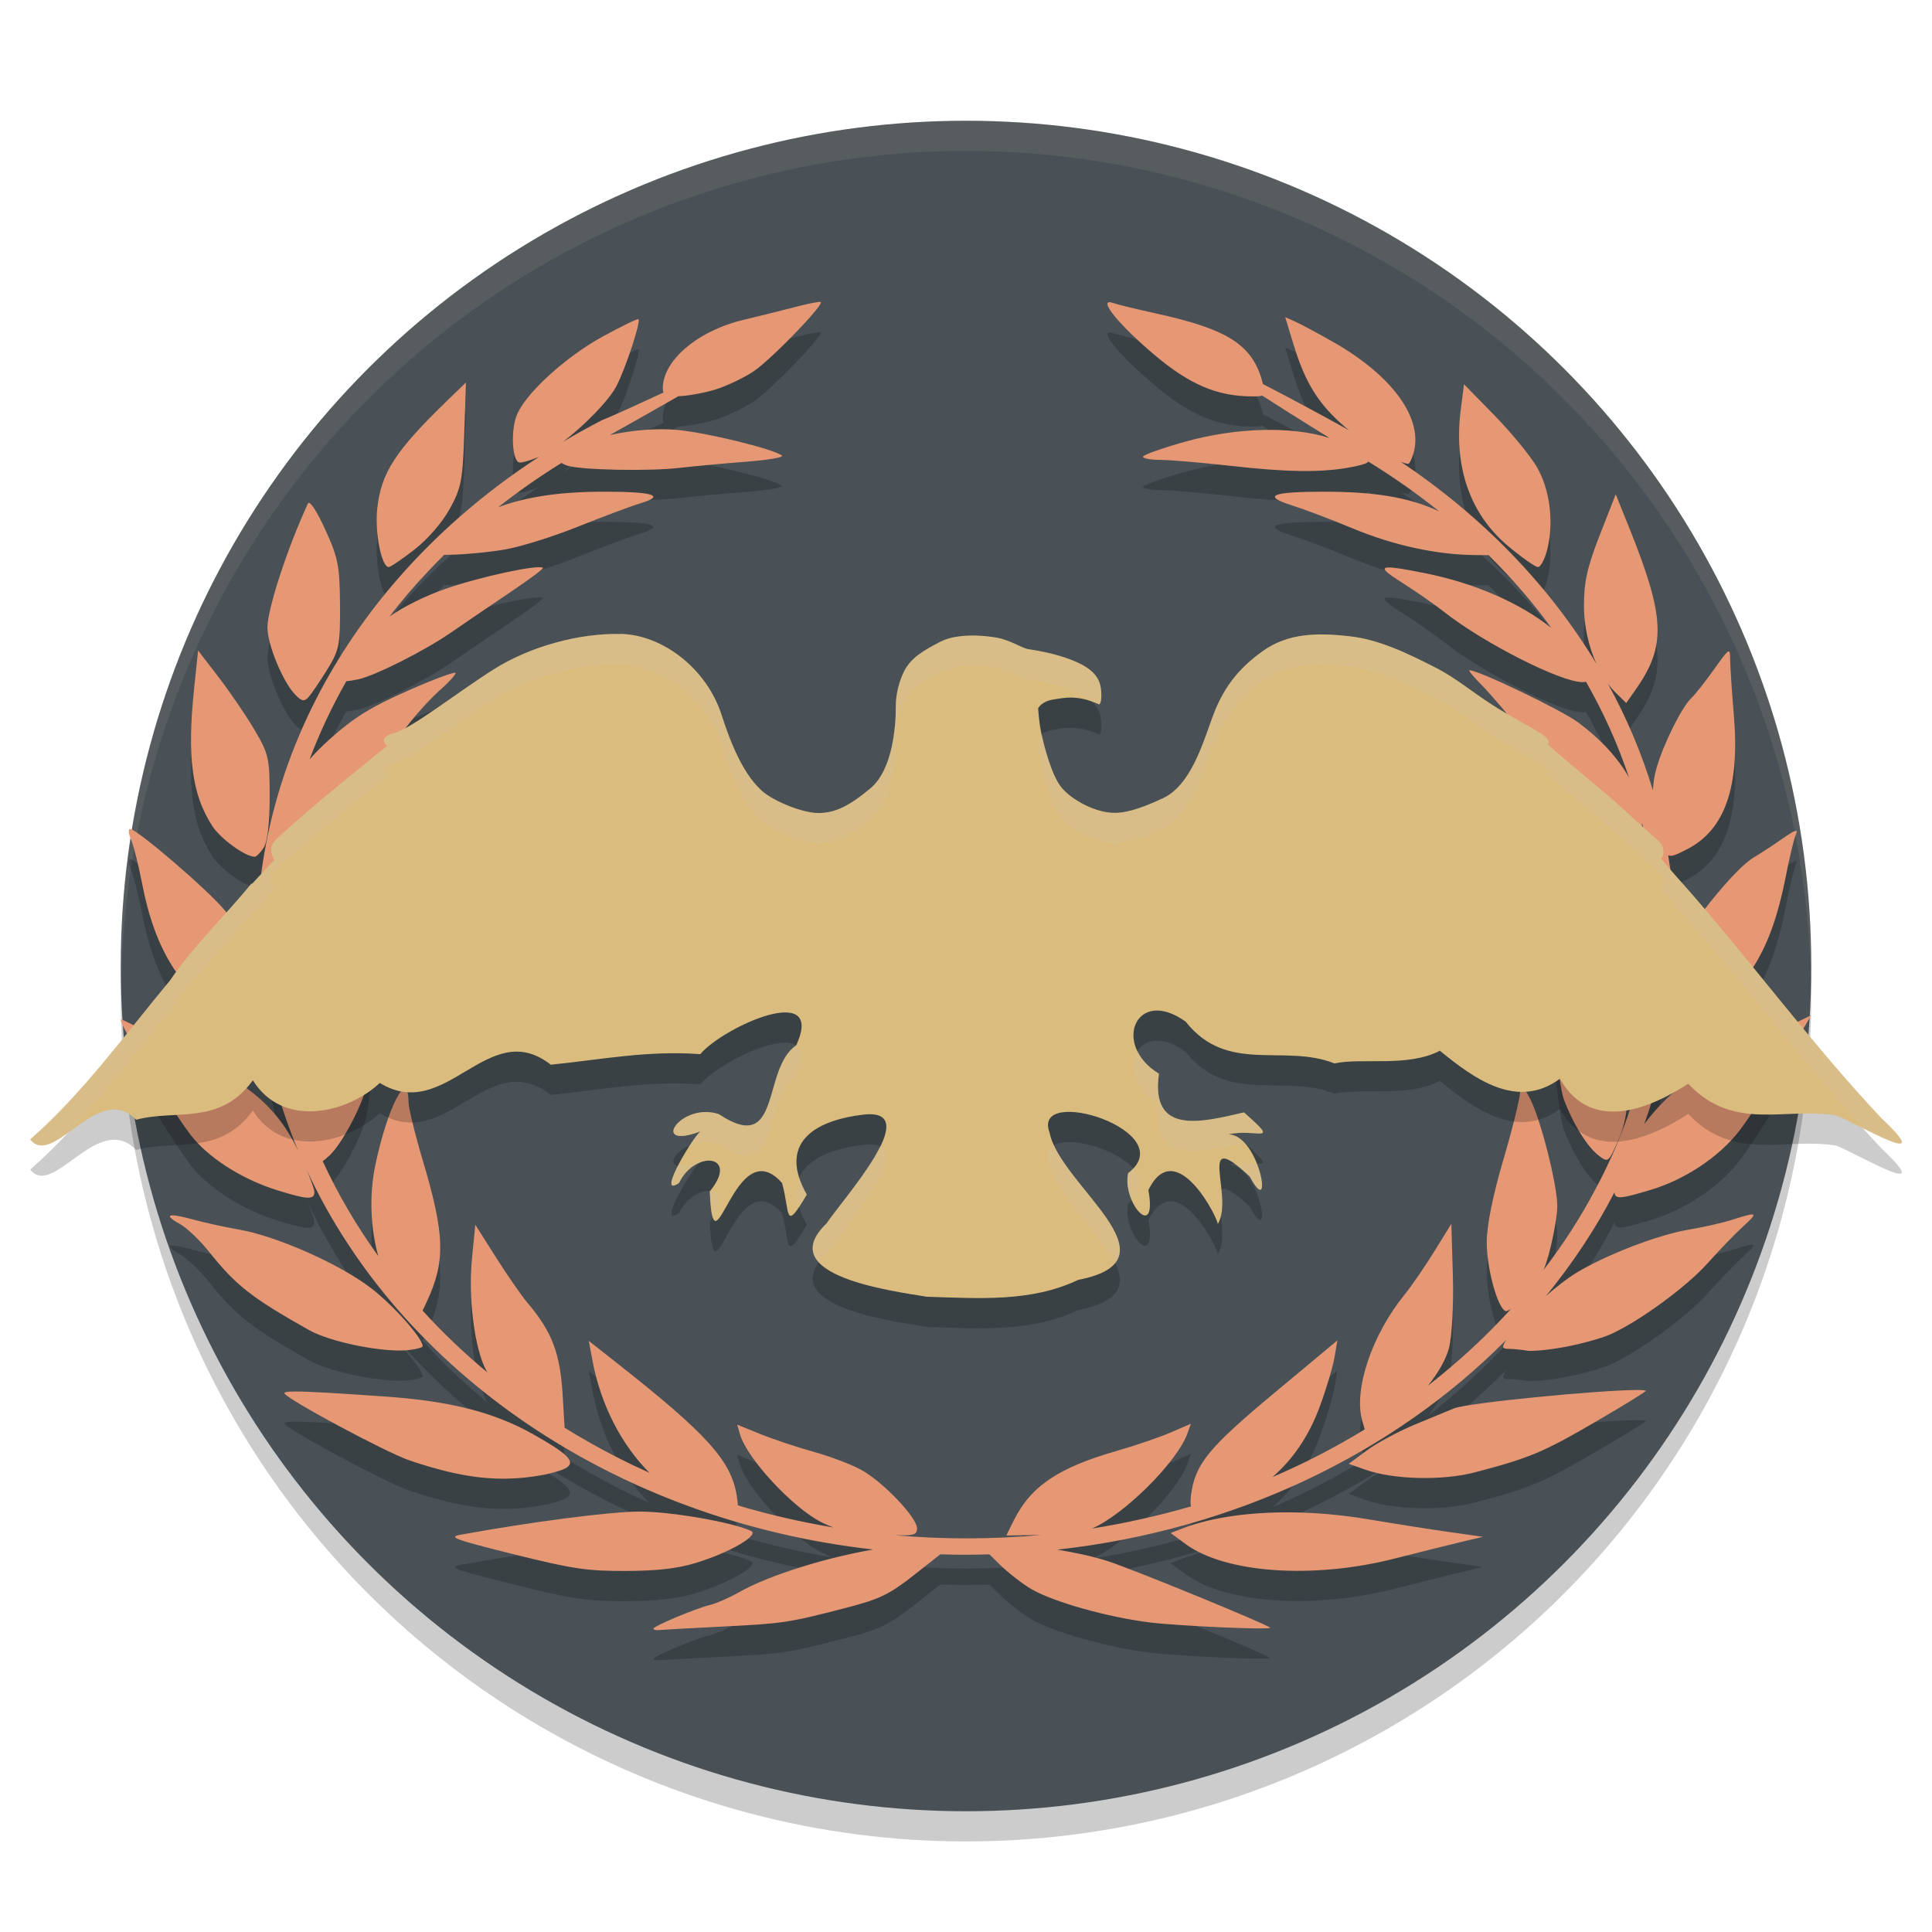 <svg xmlns="http://www.w3.org/2000/svg" width="64" height="64" version="1">
 <circle style="opacity:0.2" cx="32" cy="33" r="28"/>
 <circle style="fill:#495156" cx="32" cy="32" r="28"/>
 <path style="fill:#d3c6aa;opacity:0.1" d="M 32 4 A 28 28 0 0 0 4 32 A 28 28 0 0 0 4.021 32.586 A 28 28 0 0 1 32 5 A 28 28 0 0 1 59.979 32.414 A 28 28 0 0 0 60 32 A 28 28 0 0 0 32 4 z"/>
 <path style="opacity:0.2" d="m 27.109,11.004 c 0.045,-0.005 0.072,-0.005 0.079,0.001 0.111,0.094 -1.641,1.904 -2.219,2.292 -0.339,0.228 -0.928,0.506 -1.308,0.618 -0.376,0.111 -0.906,0.204 -1.187,0.209 -0.564,0.326 -1.354,0.772 -2.274,1.288 0.706,-0.158 1.524,-0.232 2.216,-0.172 0.967,0.084 3.222,0.635 3.486,0.852 0.069,0.056 -0.458,0.147 -1.17,0.202 -0.712,0.054 -1.715,0.147 -2.23,0.206 -1.007,0.116 -3.258,0.07 -3.704,-0.074 -0.09,-0.029 -0.153,-0.059 -0.196,-0.092 -0.734,0.455 -1.435,0.946 -2.101,1.47 0.959,-0.358 2.094,-0.518 3.536,-0.516 1.623,0.002 2.017,0.131 1.177,0.385 -0.321,0.097 -1.25,0.445 -2.065,0.772 -0.815,0.328 -1.903,0.668 -2.418,0.757 -0.515,0.089 -1.318,0.167 -1.785,0.174 l -0.233,0.004 c -0.181,0.18 -0.359,0.362 -0.531,0.547 -0.456,0.479 -0.882,0.979 -1.279,1.494 0.527,-0.354 1.149,-0.666 1.829,-0.906 1.141,-0.402 3.107,-0.828 3.254,-0.704 0.029,0.025 -0.452,0.384 -1.069,0.798 -0.617,0.414 -1.508,1.021 -1.98,1.347 -0.861,0.595 -2.501,1.424 -3.057,1.544 -0.173,0.037 -0.304,0.059 -0.408,0.068 -0.477,0.837 -0.884,1.704 -1.219,2.592 0.183,-0.216 0.405,-0.436 0.701,-0.701 0.783,-0.699 1.338,-1.041 2.568,-1.584 0.863,-0.381 1.57,-0.642 1.57,-0.581 0,0.061 -0.232,0.316 -0.516,0.567 -0.567,0.502 -1.355,1.46 -1.815,2.209 -0.336,0.548 -1.655,1.659 -2.58,2.174 -0.311,0.173 -0.516,0.277 -0.645,0.31 -0.276,1.236 -0.414,2.494 -0.415,3.753 0.089,-0.489 0.235,-1.005 0.43,-1.44 0.36,-0.805 0.595,-1.087 1.595,-1.906 0.645,-0.529 1.348,-1.109 1.56,-1.29 l 0.387,-0.329 -0.114,0.329 c -1.127,3.255 -1.808,4.542 -3.073,5.806 -0.482,0.482 -0.61,0.599 -0.703,0.497 0.038,0.378 0.087,0.756 0.15,1.132 0.121,0.762 0.301,1.515 0.53,2.256 -0.022,-0.676 0.094,-1.4 0.353,-2 0.29,-0.672 2.17,-3.296 2.287,-3.191 0.105,0.094 -0.253,4.365 -0.412,4.921 -0.203,0.708 -0.814,1.827 -1.191,2.18 -0.099,0.092 -0.178,0.157 -0.23,0.194 0.503,1.093 1.121,2.146 1.842,3.145 -0.254,-0.895 -0.311,-2.005 -0.097,-3.025 0.405,-1.931 1.09,-3.229 1.097,-2.08 0.001,0.195 0.214,1.063 0.472,1.931 0.736,2.469 0.76,3.348 0.129,4.694 l -0.134,0.285 c 0.661,0.726 1.38,1.412 2.151,2.052 -0.011,-0.018 -0.023,-0.036 -0.033,-0.052 -0.393,-0.706 -0.613,-2.41 -0.481,-3.739 l 0.109,-1.105 0.685,1.08 c 0.376,0.594 0.843,1.267 1.037,1.497 0.825,0.975 1.091,1.675 1.174,3.093 l 0.062,1.054 c 0.254,0.156 0.511,0.31 0.772,0.457 0.659,0.378 1.341,0.724 2.042,1.036 -0.911,-0.902 -1.612,-2.234 -1.886,-3.696 l -0.127,-0.675 0.952,0.75 c 2.967,2.337 3.767,3.224 3.951,4.382 0.023,0.142 0.035,0.242 0.035,0.318 1.035,0.309 2.096,0.553 3.172,0.732 -0.129,-0.046 -0.255,-0.101 -0.389,-0.167 -0.946,-0.468 -2.467,-2.1 -2.707,-2.906 l -0.099,-0.334 0.769,0.312 c 0.423,0.172 1.218,0.437 1.768,0.589 0.55,0.152 1.262,0.423 1.582,0.602 0.727,0.405 1.839,1.574 1.839,1.932 0,0.207 -0.086,0.249 -0.746,0.227 1.609,0.143 3.235,0.141 4.844,-0.007 -0.028,5.68e-4 -0.057,0.002 -0.084,0.002 l -1.055,0.013 0.241,-0.486 c 0.569,-1.147 1.476,-1.759 3.448,-2.324 0.593,-0.17 1.382,-0.439 1.752,-0.599 l 0.673,-0.29 -0.108,0.304 c -0.346,0.977 -2.126,2.722 -3.17,3.167 0.547,-0.087 1.092,-0.19 1.63,-0.312 0.558,-0.121 1.108,-0.263 1.652,-0.422 -0.023,-0.092 -0.02,-0.22 0.003,-0.392 0.135,-1.009 0.577,-1.55 2.745,-3.356 l 2.1,-1.75 -0.096,0.567 c -0.053,0.312 -0.273,1.045 -0.489,1.629 -0.354,0.96 -0.88,1.741 -1.567,2.332 1.065,-0.457 2.089,-0.986 3.059,-1.581 l -0.08,-0.274 c -0.299,-1.026 0.309,-2.847 1.4,-4.191 0.225,-0.277 0.665,-0.917 0.979,-1.423 l 0.57,-0.921 0.05,1.709 c 0.028,0.957 -0.029,2.012 -0.128,2.398 -0.099,0.386 -0.355,0.829 -0.698,1.254 0.999,-0.776 1.92,-1.627 2.749,-2.539 -0.086,0.05 -0.158,0.081 -0.188,0.065 -0.268,-0.14 -0.615,-1.433 -0.613,-2.287 0.001,-0.541 0.205,-1.551 0.545,-2.704 0.299,-1.012 0.549,-2.018 0.557,-2.235 0.014,-0.389 0.018,-0.387 0.314,0.156 0.352,0.645 0.921,2.871 0.921,3.602 0,0.279 -0.116,0.953 -0.258,1.497 -0.061,0.235 -0.123,0.43 -0.191,0.603 0.645,-0.842 1.217,-1.726 1.702,-2.646 2.037,-3.764 2.527,-8.095 1.554,-12.156 -1.78e-4,0.419 -0.037,0.416 -0.83,-0.049 -0.997,-0.586 -2.017,-1.535 -3.05,-2.838 -0.516,-0.651 -1.159,-1.405 -1.43,-1.676 -0.271,-0.271 -0.454,-0.493 -0.408,-0.493 0.307,0 3.042,1.313 3.605,1.731 0.75,0.557 1.323,1.184 1.682,1.824 -0.366,-1.092 -0.842,-2.155 -1.425,-3.174 -0.032,0.007 -0.071,0.013 -0.122,0.013 -0.727,-0.004 -3.275,-1.298 -4.581,-2.328 -0.305,-0.24 -0.926,-0.673 -1.38,-0.96 -0.921,-0.583 -0.812,-0.631 0.739,-0.323 1.678,0.333 3.184,1.007 4.198,1.82 -0.618,-0.853 -1.316,-1.66 -2.083,-2.416 l -0.396,-0.001 c -1.293,-0.004 -2.743,-0.317 -4.11,-0.887 -0.686,-0.286 -1.585,-0.627 -1.997,-0.757 -1.004,-0.317 -0.7,-0.453 1.014,-0.456 1.693,-0.002 2.855,0.181 3.855,0.653 -0.741,-0.594 -1.527,-1.146 -2.352,-1.653 -0.007,0.013 -0.016,0.024 -0.028,0.035 -0.054,0.046 -0.362,0.126 -0.685,0.179 -0.945,0.154 -2.031,0.134 -3.862,-0.072 -0.944,-0.106 -1.979,-0.194 -2.301,-0.195 -0.322,-6.05e-4 -0.585,-0.048 -0.585,-0.105 0,-0.057 0.614,-0.277 1.365,-0.489 1.723,-0.485 3.568,-0.531 4.816,-0.131 -0.945,-0.586 -1.683,-1.051 -2.233,-1.406 -0.061,0.024 -0.162,0.027 -0.32,0.027 -1.16,0 -2.074,-0.386 -3.241,-1.37 -1.215,-1.024 -1.925,-1.913 -1.377,-1.724 0.159,0.055 0.78,0.206 1.38,0.337 2.45,0.533 3.255,1.056 3.581,2.329 0.002,0.009 0.002,0.011 0.004,0.02 0.948,0.487 2.116,1.119 2.849,1.529 -0.032,-0.026 -0.068,-0.053 -0.099,-0.079 -0.904,-0.774 -1.343,-1.472 -1.735,-2.754 l -0.278,-0.912 0.335,0.149 c 0.184,0.082 0.749,0.385 1.256,0.673 1.975,1.125 2.998,2.547 2.656,3.694 -0.056,0.188 -0.132,0.342 -0.169,0.342 -0.056,0 -0.144,-0.027 -0.245,-0.064 2.682,1.793 4.901,4.074 6.477,6.687 -0.258,-0.571 -0.413,-1.248 -0.414,-1.912 -0.001,-0.794 0.11,-1.293 0.526,-2.355 l 0.527,-1.348 0.445,1.106 c 1.194,2.973 1.233,3.911 0.223,5.353 l -0.32,0.457 -0.347,-0.341 c -0.094,-0.092 -0.182,-0.196 -0.265,-0.31 0.621,1.129 1.125,2.315 1.497,3.546 0.011,-0.247 0.046,-0.485 0.112,-0.718 0.225,-0.8 0.84,-2.042 1.161,-2.342 0.119,-0.111 0.456,-0.537 0.748,-0.947 0.517,-0.725 0.532,-0.734 0.536,-0.329 0.002,0.229 0.058,1.072 0.125,1.873 0.196,2.351 -0.301,3.769 -1.546,4.409 -0.352,0.181 -0.522,0.26 -0.633,0.202 0.163,0.96 0.25,1.942 0.25,2.941 0,0.113 -0.004,0.225 -0.005,0.337 0.388,-0.88 1.96,-2.838 2.592,-3.207 0.21,-0.122 0.634,-0.4 0.944,-0.617 0.432,-0.303 0.537,-0.336 0.451,-0.145 -0.062,0.137 -0.217,0.788 -0.346,1.446 -0.459,2.34 -1.264,3.678 -2.69,4.469 -0.47,0.261 -0.949,0.474 -1.066,0.474 -0.035,0 -0.064,-0.019 -0.09,-0.05 -0.174,1.116 -0.453,2.204 -0.83,3.255 0.496,-0.663 1.113,-1.249 1.691,-1.544 0.301,-0.154 0.957,-0.52 1.458,-0.814 0.501,-0.294 1.243,-0.694 1.647,-0.89 l 0.735,-0.356 -0.93,1.582 c -0.511,0.87 -1.176,1.895 -1.477,2.277 -0.668,0.848 -1.788,1.589 -2.906,1.924 -0.938,0.281 -1.19,0.339 -1.206,0.084 -0.63,1.216 -1.395,2.369 -2.28,3.444 0.35,-0.309 0.71,-0.59 1.005,-0.77 0.981,-0.599 2.725,-1.271 3.732,-1.438 0.482,-0.08 1.141,-0.23 1.464,-0.334 0.828,-0.266 0.859,-0.244 0.33,0.238 -0.258,0.235 -0.779,0.776 -1.159,1.202 -0.705,0.791 -2.309,1.962 -3.25,2.372 -0.288,0.126 -0.955,0.309 -1.481,0.407 -0.526,0.098 -1.097,0.153 -1.268,0.122 -0.172,-0.031 -0.437,-0.057 -0.589,-0.058 -0.228,-0.002 -0.244,-0.039 -0.096,-0.292 -3.696,3.728 -8.936,6.288 -14.866,6.943 0.59,0.096 1.194,0.227 1.67,0.379 0.817,0.261 5.381,2.134 5.381,2.208 2.13e-4,0.077 -3.027,-0.057 -3.993,-0.177 -1.37,-0.169 -3.161,-0.671 -3.892,-1.09 C 33.887,53.483 33.399,53.104 33.104,52.814 l -0.329,-0.324 c -0.256,0.007 -0.513,0.013 -0.771,0.013 -0.286,0 -0.571,-0.005 -0.855,-0.014 l -0.811,0.639 c -0.882,0.696 -1.175,0.839 -2.317,1.135 -1.91,0.495 -2.066,0.518 -4.115,0.62 -1.029,0.051 -1.959,0.103 -2.066,0.114 -0.107,0.011 -0.195,-0.007 -0.195,-0.043 0,-0.085 1.383,-0.667 1.872,-0.787 0.214,-0.053 0.64,-0.238 0.947,-0.413 1.04,-0.592 2.937,-1.162 4.463,-1.424 -8.551,-0.964 -15.661,-5.886 -18.76,-12.558 0.146,0.353 0.248,0.64 0.248,0.714 0,0.262 -0.223,0.254 -1.192,-0.045 C 8.11,40.099 7.063,39.461 6.43,38.738 5.889,38.121 3.845,34.772 4.009,34.773 c 0.103,5.83e-4 2.087,1.036 3.304,1.725 1.299,0.735 2.024,1.48 2.571,2.636 C 9.304,37.751 8.894,36.298 8.677,34.794 8.625,35.173 8.337,35.057 7.444,34.607 6.026,33.894 5.134,32.483 4.71,30.282 4.59,29.657 4.422,28.991 4.337,28.803 4.253,28.616 4.241,28.462 4.311,28.462 c 0.226,0 2.578,2.02 3.127,2.686 0.566,0.687 0.908,1.362 1.089,2.164 -0.02,-0.343 -0.03,-0.688 -0.03,-1.035 0,-6.597 3.681,-12.456 9.366,-16.148 -0.291,0.124 -0.582,0.209 -0.663,0.19 -0.227,-0.054 -0.285,-0.993 -0.096,-1.529 0.249,-0.705 1.606,-1.956 2.864,-2.643 0.622,-0.339 1.154,-0.599 1.182,-0.576 0.088,0.071 -0.432,1.652 -0.73,2.219 -0.26,0.494 -1.061,1.303 -1.764,1.842 0.419,-0.249 0.847,-0.487 1.285,-0.713 0.422,-0.167 1.236,-0.545 2.04,-0.917 -0.017,-0.036 -0.025,-0.08 -0.025,-0.136 0,-0.927 1.154,-1.907 2.673,-2.27 0.546,-0.13 1.333,-0.326 1.75,-0.435 0.313,-0.082 0.596,-0.141 0.729,-0.156 z M 15.434,13.672 15.378,15.381 c -0.05,1.529 -0.1,1.79 -0.481,2.478 -0.25,0.453 -0.73,1.006 -1.167,1.346 -0.408,0.317 -0.792,0.578 -0.853,0.579 -0.24,0.004 -0.466,-1.152 -0.38,-1.941 0.13,-1.186 0.601,-1.911 2.337,-3.591 z m 33.063,0.057 1.001,1.023 c 0.551,0.563 1.181,1.328 1.402,1.7 0.446,0.754 0.584,1.857 0.348,2.774 -0.079,0.307 -0.214,0.559 -0.301,0.559 -0.086,0 -0.528,-0.311 -0.982,-0.69 -1.268,-1.06 -1.816,-2.626 -1.577,-4.508 z m -38.271,3.929 c 0.084,-0.007 0.29,0.322 0.545,0.878 0.43,0.939 0.483,1.207 0.492,2.498 0.009,1.345 -0.021,1.497 -0.437,2.169 -0.246,0.398 -0.524,0.803 -0.617,0.901 -0.139,0.146 -0.219,0.126 -0.44,-0.104 -0.404,-0.42 -0.912,-1.659 -0.909,-2.215 0.003,-0.622 0.656,-2.621 1.339,-4.103 0.007,-0.014 0.016,-0.023 0.028,-0.024 z m -3.664,4.89 0.681,0.886 c 0.375,0.487 0.908,1.27 1.186,1.74 0.473,0.801 0.505,0.941 0.504,2.235 -7.742e-4,0.877 -0.074,1.488 -0.2,1.676 -0.11,0.163 -0.241,0.296 -0.293,0.296 -0.311,0 -1.126,-0.588 -1.403,-1.012 C 6.361,27.334 6.193,26.08 6.428,23.829 Z m 44.249,4.942 c 0,-0.037 0.633,0.444 1.406,1.067 1.518,1.224 1.996,1.876 2.426,3.309 0.172,0.572 0.219,1.067 0.149,1.545 -0.057,0.387 -0.155,0.703 -0.218,0.703 -0.141,0 -1.568,-1.602 -1.999,-2.243 -0.28,-0.417 -0.755,-1.556 -1.514,-3.632 -0.137,-0.375 -0.249,-0.712 -0.249,-0.749 z m 0.498,4.798 c 0.215,-0.08 1.995,2.379 2.308,3.234 0.411,1.121 0.406,2.317 -0.014,3.262 -0.322,0.725 -0.332,0.733 -0.641,0.498 -0.381,-0.291 -0.853,-1.05 -1.159,-1.867 -0.179,-0.479 -0.491,-3.547 -0.516,-5.077 -3.76e-4,-0.029 0.007,-0.046 0.022,-0.051 z M 5.74,41.261 c 0.119,0.005 0.334,0.048 0.638,0.132 0.376,0.104 1.066,0.256 1.534,0.337 1.262,0.219 3.367,1.155 4.394,1.952 0.743,0.577 1.697,1.654 1.697,1.915 0,0.037 -0.193,0.092 -0.429,0.122 C 12.768,45.826 10.958,45.468 10.236,45.06 8.32,43.98 7.821,43.589 6.909,42.447 6.614,42.078 6.188,41.674 5.962,41.549 5.606,41.353 5.541,41.253 5.74,41.261 Z m 48.462,5.785 c 0.177,-9.58e-4 0.291,0.007 0.321,0.024 0.026,0.016 -0.731,0.483 -1.683,1.037 -1.719,1.002 -2.184,1.196 -3.98,1.666 -1.073,0.281 -2.69,0.243 -3.621,-0.085 l -0.56,-0.197 0.608,-0.45 c 0.335,-0.248 1.065,-0.638 1.622,-0.867 0.558,-0.229 1.124,-0.463 1.259,-0.52 0.431,-0.183 4.791,-0.602 6.032,-0.608 z m -44.461,0.05 c 0.435,-0.005 1.361,0.049 3.06,0.169 2.112,0.149 3.556,0.517 4.836,1.233 1.156,0.647 1.429,0.913 1.142,1.114 -0.122,0.085 -0.527,0.205 -0.901,0.267 -1.375,0.228 -2.562,0.09 -4.31,-0.5 -0.75,-0.253 -3.962,-1.971 -4.141,-2.214 -0.031,-0.043 0.053,-0.067 0.314,-0.069 z m 11.453,3.977 c 1.043,0 3.077,0.354 3.686,0.641 0.292,0.138 -0.727,0.726 -1.843,1.064 -0.606,0.184 -1.263,0.258 -2.314,0.262 -1.279,0.004 -1.753,-0.067 -3.71,-0.554 -1.994,-0.497 -2.186,-0.569 -1.731,-0.651 2.416,-0.436 4.949,-0.762 5.911,-0.762 z m 21.561,0.026 c 0.827,0.007 1.697,0.083 2.567,0.229 0.831,0.14 2.027,0.328 2.658,0.418 l 1.146,0.163 -0.678,0.16 c -0.373,0.088 -1.38,0.339 -2.238,0.558 -2.702,0.691 -5.618,0.49 -6.931,-0.476 l -0.501,-0.369 0.402,-0.154 c 0.939,-0.361 2.198,-0.54 3.577,-0.529 z"/>
 <path style="fill:#e69875" d="m 27.109,10.004 c 0.045,-0.005 0.072,-0.005 0.079,0.001 0.111,0.094 -1.641,1.904 -2.219,2.292 -0.339,0.228 -0.928,0.506 -1.308,0.618 -0.376,0.111 -0.906,0.204 -1.187,0.209 -0.564,0.326 -1.354,0.772 -2.274,1.288 0.706,-0.158 1.524,-0.232 2.216,-0.172 0.967,0.084 3.222,0.635 3.486,0.852 0.069,0.056 -0.458,0.147 -1.17,0.202 -0.712,0.054 -1.715,0.147 -2.23,0.206 -1.007,0.116 -3.258,0.07 -3.704,-0.074 -0.09,-0.029 -0.153,-0.059 -0.196,-0.092 -0.734,0.455 -1.435,0.946 -2.101,1.47 0.959,-0.358 2.094,-0.518 3.536,-0.516 1.623,0.002 2.017,0.131 1.177,0.385 -0.321,0.097 -1.25,0.445 -2.065,0.772 -0.815,0.328 -1.903,0.668 -2.418,0.757 -0.515,0.089 -1.318,0.167 -1.785,0.174 l -0.233,0.004 c -0.181,0.18 -0.359,0.362 -0.531,0.547 -0.456,0.479 -0.882,0.979 -1.279,1.494 0.527,-0.354 1.149,-0.666 1.829,-0.906 1.141,-0.402 3.107,-0.828 3.254,-0.704 0.029,0.025 -0.452,0.384 -1.069,0.798 -0.617,0.414 -1.508,1.021 -1.98,1.347 -0.861,0.595 -2.501,1.424 -3.057,1.544 -0.173,0.037 -0.304,0.059 -0.408,0.068 -0.477,0.837 -0.884,1.704 -1.219,2.592 0.183,-0.216 0.405,-0.436 0.701,-0.701 0.783,-0.699 1.338,-1.041 2.568,-1.584 0.863,-0.381 1.57,-0.642 1.57,-0.581 0,0.061 -0.232,0.316 -0.516,0.567 -0.567,0.502 -1.355,1.46 -1.815,2.209 -0.336,0.548 -1.655,1.659 -2.58,2.174 -0.311,0.173 -0.516,0.277 -0.645,0.31 -0.276,1.236 -0.414,2.494 -0.415,3.753 0.089,-0.489 0.235,-1.005 0.43,-1.44 0.36,-0.805 0.595,-1.087 1.595,-1.906 0.645,-0.529 1.348,-1.109 1.56,-1.29 l 0.387,-0.329 -0.114,0.329 c -1.127,3.255 -1.808,4.542 -3.073,5.806 -0.482,0.482 -0.61,0.599 -0.703,0.497 0.038,0.378 0.087,0.756 0.15,1.132 0.121,0.762 0.301,1.515 0.53,2.256 -0.022,-0.676 0.094,-1.4 0.353,-2 0.29,-0.672 2.17,-3.296 2.287,-3.191 0.105,0.094 -0.253,4.365 -0.412,4.921 -0.203,0.708 -0.814,1.827 -1.191,2.18 -0.099,0.092 -0.178,0.157 -0.23,0.194 0.503,1.093 1.121,2.146 1.842,3.145 -0.254,-0.895 -0.311,-2.005 -0.097,-3.025 0.405,-1.931 1.09,-3.229 1.097,-2.08 0.001,0.195 0.214,1.063 0.472,1.931 0.736,2.469 0.76,3.348 0.129,4.694 l -0.134,0.285 c 0.661,0.726 1.38,1.412 2.151,2.052 -0.011,-0.018 -0.023,-0.036 -0.033,-0.052 -0.393,-0.706 -0.613,-2.41 -0.481,-3.739 l 0.109,-1.105 0.685,1.08 c 0.376,0.594 0.843,1.267 1.037,1.497 0.825,0.975 1.091,1.675 1.174,3.093 l 0.062,1.054 c 0.254,0.156 0.511,0.31 0.772,0.457 0.659,0.378 1.341,0.724 2.042,1.036 -0.911,-0.902 -1.612,-2.234 -1.886,-3.696 l -0.127,-0.675 0.952,0.75 c 2.967,2.337 3.767,3.224 3.951,4.382 0.023,0.142 0.035,0.242 0.035,0.318 1.035,0.309 2.096,0.553 3.172,0.732 -0.129,-0.046 -0.255,-0.101 -0.389,-0.167 -0.946,-0.468 -2.467,-2.1 -2.707,-2.906 l -0.099,-0.334 0.769,0.312 c 0.423,0.172 1.218,0.437 1.768,0.589 0.55,0.152 1.262,0.423 1.582,0.602 0.727,0.405 1.839,1.574 1.839,1.932 0,0.207 -0.086,0.249 -0.746,0.227 1.609,0.143 3.235,0.141 4.844,-0.007 -0.028,5.68e-4 -0.057,0.002 -0.084,0.002 l -1.055,0.013 0.241,-0.486 c 0.569,-1.147 1.476,-1.759 3.448,-2.324 0.593,-0.17 1.382,-0.439 1.752,-0.599 l 0.673,-0.29 -0.108,0.304 c -0.346,0.977 -2.126,2.722 -3.17,3.167 0.547,-0.087 1.092,-0.19 1.63,-0.312 0.558,-0.121 1.108,-0.263 1.652,-0.422 -0.023,-0.092 -0.02,-0.22 0.003,-0.392 0.135,-1.009 0.577,-1.55 2.745,-3.356 l 2.1,-1.75 -0.096,0.567 c -0.053,0.312 -0.273,1.045 -0.489,1.629 -0.354,0.96 -0.88,1.741 -1.567,2.332 1.065,-0.457 2.089,-0.986 3.059,-1.581 l -0.08,-0.274 c -0.299,-1.026 0.309,-2.847 1.4,-4.191 0.225,-0.277 0.665,-0.917 0.979,-1.423 l 0.57,-0.921 0.05,1.709 c 0.028,0.957 -0.029,2.012 -0.128,2.398 -0.099,0.386 -0.355,0.829 -0.698,1.254 0.999,-0.776 1.92,-1.627 2.749,-2.539 -0.086,0.05 -0.158,0.081 -0.188,0.065 -0.268,-0.14 -0.615,-1.433 -0.613,-2.287 0.001,-0.541 0.205,-1.551 0.545,-2.704 0.299,-1.012 0.549,-2.018 0.557,-2.235 0.014,-0.389 0.018,-0.387 0.314,0.156 0.352,0.645 0.921,2.871 0.921,3.602 0,0.279 -0.116,0.953 -0.258,1.497 -0.061,0.235 -0.123,0.43 -0.191,0.603 0.645,-0.842 1.217,-1.726 1.702,-2.646 2.037,-3.764 2.527,-8.095 1.554,-12.156 -1.78e-4,0.419 -0.037,0.416 -0.83,-0.049 -0.997,-0.586 -2.017,-1.535 -3.05,-2.838 -0.516,-0.651 -1.159,-1.405 -1.43,-1.676 -0.271,-0.271 -0.454,-0.493 -0.408,-0.493 0.307,0 3.042,1.313 3.605,1.731 0.75,0.557 1.323,1.184 1.682,1.824 -0.366,-1.092 -0.842,-2.155 -1.425,-3.174 -0.032,0.007 -0.071,0.013 -0.122,0.013 -0.727,-0.004 -3.275,-1.298 -4.581,-2.328 -0.305,-0.24 -0.926,-0.673 -1.38,-0.96 -0.921,-0.583 -0.812,-0.631 0.739,-0.323 1.678,0.333 3.184,1.007 4.198,1.82 -0.618,-0.853 -1.316,-1.66 -2.083,-2.416 l -0.396,-0.001 c -1.293,-0.004 -2.743,-0.317 -4.11,-0.887 -0.686,-0.286 -1.585,-0.627 -1.997,-0.757 -1.004,-0.317 -0.7,-0.453 1.014,-0.456 1.693,-0.002 2.855,0.181 3.855,0.653 -0.741,-0.594 -1.527,-1.146 -2.352,-1.653 -0.007,0.013 -0.016,0.024 -0.028,0.035 -0.054,0.046 -0.362,0.126 -0.685,0.179 -0.945,0.154 -2.031,0.134 -3.862,-0.072 -0.944,-0.106 -1.979,-0.194 -2.301,-0.195 -0.322,-6.05e-4 -0.585,-0.048 -0.585,-0.105 0,-0.057 0.614,-0.277 1.365,-0.489 1.723,-0.485 3.568,-0.531 4.816,-0.131 -0.945,-0.586 -1.683,-1.051 -2.233,-1.406 -0.061,0.024 -0.162,0.027 -0.32,0.027 -1.16,0 -2.074,-0.386 -3.241,-1.37 -1.215,-1.024 -1.925,-1.913 -1.377,-1.724 0.159,0.055 0.78,0.206 1.38,0.337 2.45,0.533 3.255,1.056 3.581,2.329 0.002,0.009 0.002,0.011 0.004,0.02 0.948,0.487 2.116,1.119 2.849,1.529 -0.032,-0.026 -0.068,-0.053 -0.099,-0.079 -0.904,-0.774 -1.343,-1.472 -1.735,-2.754 l -0.278,-0.912 0.335,0.149 c 0.184,0.082 0.749,0.385 1.256,0.673 1.975,1.125 2.998,2.547 2.656,3.694 -0.056,0.188 -0.132,0.342 -0.169,0.342 -0.056,0 -0.144,-0.027 -0.245,-0.064 2.682,1.793 4.901,4.074 6.477,6.687 -0.258,-0.571 -0.413,-1.248 -0.414,-1.912 -0.001,-0.794 0.11,-1.293 0.526,-2.355 l 0.527,-1.348 0.445,1.106 c 1.194,2.973 1.233,3.911 0.223,5.353 l -0.32,0.457 -0.347,-0.341 c -0.094,-0.092 -0.182,-0.196 -0.265,-0.31 0.621,1.129 1.125,2.315 1.497,3.546 0.011,-0.247 0.046,-0.485 0.112,-0.718 0.225,-0.8 0.84,-2.042 1.161,-2.342 0.119,-0.111 0.456,-0.537 0.748,-0.947 0.517,-0.725 0.532,-0.734 0.536,-0.329 0.002,0.229 0.058,1.072 0.125,1.873 0.196,2.351 -0.301,3.769 -1.546,4.409 -0.352,0.181 -0.522,0.26 -0.633,0.202 0.163,0.96 0.25,1.942 0.25,2.941 0,0.113 -0.004,0.225 -0.005,0.337 0.388,-0.88 1.96,-2.838 2.592,-3.207 0.21,-0.122 0.634,-0.4 0.944,-0.617 0.432,-0.303 0.537,-0.336 0.451,-0.145 -0.062,0.137 -0.217,0.788 -0.346,1.446 -0.459,2.34 -1.264,3.678 -2.69,4.469 -0.47,0.261 -0.949,0.474 -1.066,0.474 -0.035,0 -0.064,-0.019 -0.09,-0.05 -0.174,1.116 -0.453,2.204 -0.83,3.255 0.496,-0.663 1.113,-1.249 1.691,-1.544 0.301,-0.154 0.957,-0.52 1.458,-0.814 0.501,-0.294 1.243,-0.694 1.647,-0.89 l 0.735,-0.356 -0.93,1.582 c -0.511,0.87 -1.176,1.895 -1.477,2.277 -0.668,0.848 -1.788,1.589 -2.906,1.924 -0.938,0.281 -1.19,0.339 -1.206,0.084 -0.63,1.216 -1.395,2.369 -2.28,3.444 0.35,-0.309 0.71,-0.59 1.005,-0.77 0.981,-0.599 2.725,-1.271 3.732,-1.438 0.482,-0.08 1.141,-0.23 1.464,-0.334 0.828,-0.266 0.859,-0.244 0.33,0.238 -0.258,0.235 -0.779,0.776 -1.159,1.202 -0.705,0.791 -2.309,1.962 -3.25,2.372 -0.288,0.126 -0.955,0.309 -1.481,0.407 -0.526,0.098 -1.097,0.153 -1.268,0.122 -0.172,-0.031 -0.437,-0.057 -0.589,-0.058 -0.228,-0.002 -0.244,-0.039 -0.096,-0.292 -3.696,3.728 -8.936,6.288 -14.866,6.943 0.59,0.096 1.194,0.227 1.67,0.379 0.817,0.261 5.381,2.134 5.381,2.208 2.13e-4,0.077 -3.027,-0.057 -3.993,-0.177 -1.37,-0.169 -3.161,-0.671 -3.892,-1.09 C 33.887,52.483 33.399,52.104 33.104,51.814 l -0.329,-0.324 c -0.256,0.007 -0.513,0.013 -0.771,0.013 -0.286,0 -0.571,-0.005 -0.855,-0.014 l -0.811,0.639 c -0.882,0.696 -1.175,0.839 -2.317,1.135 -1.91,0.495 -2.066,0.518 -4.115,0.62 -1.029,0.051 -1.959,0.103 -2.066,0.114 -0.107,0.011 -0.195,-0.007 -0.195,-0.043 0,-0.085 1.383,-0.667 1.872,-0.787 0.214,-0.053 0.64,-0.238 0.947,-0.413 1.04,-0.592 2.937,-1.162 4.463,-1.424 -8.551,-0.964 -15.661,-5.886 -18.76,-12.558 0.146,0.353 0.248,0.64 0.248,0.714 0,0.262 -0.223,0.254 -1.192,-0.045 C 8.11,39.099 7.063,38.461 6.43,37.738 5.889,37.121 3.845,33.772 4.009,33.773 c 0.103,5.83e-4 2.087,1.036 3.304,1.725 1.299,0.735 2.024,1.48 2.571,2.636 C 9.304,36.751 8.894,35.298 8.677,33.794 8.625,34.173 8.337,34.057 7.444,33.607 6.026,32.894 5.134,31.483 4.71,29.282 4.59,28.657 4.422,27.991 4.337,27.803 4.253,27.616 4.241,27.462 4.311,27.462 c 0.226,0 2.578,2.02 3.127,2.686 0.566,0.687 0.908,1.362 1.089,2.164 -0.02,-0.343 -0.03,-0.688 -0.03,-1.035 0,-6.597 3.681,-12.456 9.366,-16.148 -0.291,0.124 -0.582,0.209 -0.663,0.19 -0.227,-0.054 -0.285,-0.993 -0.096,-1.529 0.249,-0.705 1.606,-1.956 2.864,-2.643 0.622,-0.339 1.154,-0.599 1.182,-0.576 0.088,0.071 -0.432,1.652 -0.73,2.219 -0.26,0.494 -1.061,1.303 -1.764,1.842 0.419,-0.249 0.847,-0.487 1.285,-0.713 0.422,-0.167 1.236,-0.545 2.04,-0.917 -0.017,-0.036 -0.025,-0.08 -0.025,-0.136 0,-0.927 1.154,-1.907 2.673,-2.27 0.546,-0.13 1.333,-0.326 1.75,-0.435 0.313,-0.082 0.596,-0.141 0.729,-0.156 z M 15.434,12.672 15.378,14.381 c -0.05,1.529 -0.1,1.79 -0.481,2.478 -0.25,0.453 -0.73,1.006 -1.167,1.346 -0.408,0.317 -0.792,0.578 -0.853,0.579 -0.24,0.004 -0.466,-1.152 -0.38,-1.941 0.13,-1.186 0.601,-1.911 2.337,-3.591 z m 33.063,0.057 1.001,1.023 c 0.551,0.563 1.181,1.328 1.402,1.7 0.446,0.754 0.584,1.857 0.348,2.774 -0.079,0.307 -0.214,0.559 -0.301,0.559 -0.086,0 -0.528,-0.311 -0.982,-0.69 -1.268,-1.06 -1.816,-2.626 -1.577,-4.508 z m -38.271,3.929 c 0.084,-0.007 0.29,0.322 0.545,0.878 0.43,0.939 0.483,1.207 0.492,2.498 0.009,1.345 -0.021,1.497 -0.437,2.169 -0.246,0.398 -0.524,0.803 -0.617,0.901 -0.139,0.146 -0.219,0.126 -0.44,-0.104 -0.404,-0.42 -0.912,-1.659 -0.909,-2.215 0.003,-0.622 0.656,-2.621 1.339,-4.103 0.007,-0.014 0.016,-0.023 0.028,-0.024 z m -3.664,4.89 0.681,0.886 c 0.375,0.487 0.908,1.27 1.186,1.74 0.473,0.801 0.505,0.941 0.504,2.235 -7.742e-4,0.877 -0.074,1.488 -0.2,1.676 -0.11,0.163 -0.241,0.296 -0.293,0.296 -0.311,0 -1.126,-0.588 -1.403,-1.012 C 6.361,26.334 6.193,25.08 6.428,22.829 Z m 44.249,4.942 c 0,-0.037 0.633,0.444 1.406,1.067 1.518,1.224 1.996,1.876 2.426,3.309 0.172,0.572 0.219,1.067 0.149,1.545 -0.057,0.387 -0.155,0.703 -0.218,0.703 -0.141,0 -1.568,-1.602 -1.999,-2.243 -0.28,-0.417 -0.755,-1.556 -1.514,-3.632 -0.137,-0.375 -0.249,-0.712 -0.249,-0.749 z m 0.498,4.798 c 0.215,-0.08 1.995,2.379 2.308,3.234 0.411,1.121 0.406,2.317 -0.014,3.262 -0.322,0.725 -0.332,0.733 -0.641,0.498 -0.381,-0.291 -0.853,-1.05 -1.159,-1.867 -0.179,-0.479 -0.491,-3.547 -0.516,-5.077 -3.76e-4,-0.029 0.007,-0.046 0.022,-0.051 z M 5.74,40.261 c 0.119,0.005 0.334,0.048 0.638,0.132 0.376,0.104 1.066,0.256 1.534,0.337 1.262,0.219 3.367,1.155 4.394,1.952 0.743,0.577 1.697,1.654 1.697,1.915 0,0.037 -0.193,0.092 -0.429,0.122 C 12.768,44.826 10.958,44.468 10.236,44.06 8.32,42.98 7.821,42.589 6.909,41.447 6.614,41.078 6.188,40.674 5.962,40.549 5.606,40.353 5.541,40.253 5.74,40.261 Z m 48.462,5.785 c 0.177,-9.58e-4 0.291,0.007 0.321,0.024 0.026,0.016 -0.731,0.483 -1.683,1.037 -1.719,1.002 -2.184,1.196 -3.98,1.666 -1.073,0.281 -2.69,0.243 -3.621,-0.085 l -0.56,-0.197 0.608,-0.45 c 0.335,-0.248 1.065,-0.638 1.622,-0.867 0.558,-0.229 1.124,-0.463 1.259,-0.52 0.431,-0.183 4.791,-0.602 6.032,-0.608 z m -44.461,0.05 c 0.435,-0.005 1.361,0.049 3.06,0.169 2.112,0.149 3.556,0.517 4.836,1.233 1.156,0.647 1.429,0.913 1.142,1.114 -0.122,0.085 -0.527,0.205 -0.901,0.267 -1.375,0.228 -2.562,0.09 -4.31,-0.5 -0.75,-0.253 -3.962,-1.971 -4.141,-2.214 -0.031,-0.043 0.053,-0.067 0.314,-0.069 z m 11.453,3.977 c 1.043,0 3.077,0.354 3.686,0.641 0.292,0.138 -0.727,0.726 -1.843,1.064 -0.606,0.184 -1.263,0.258 -2.314,0.262 -1.279,0.004 -1.753,-0.067 -3.71,-0.554 -1.994,-0.497 -2.186,-0.569 -1.731,-0.651 2.416,-0.436 4.949,-0.762 5.911,-0.762 z m 21.561,0.026 c 0.827,0.007 1.697,0.083 2.567,0.229 0.831,0.14 2.027,0.328 2.658,0.418 l 1.146,0.163 -0.678,0.16 c -0.373,0.088 -1.38,0.339 -2.238,0.558 -2.702,0.691 -5.618,0.49 -6.931,-0.476 l -0.501,-0.369 0.402,-0.154 c 0.939,-0.361 2.198,-0.54 3.577,-0.529 z"/>
 <path style="opacity:0.2" d="m 20.568,22.002 c -1.387,-0.035 -3.028,0.417 -4.232,1.183 -1.205,0.766 -2.701,1.948 -3.285,2.104 -0.584,0.157 -0.221,0.418 -0.221,0.418 0,0 -0.802,0.645 -1.568,1.272 -0.767,0.626 -1.935,1.633 -2.173,1.894 -0.237,0.261 0,0.609 0,0.609 0,0 -0.462,0.499 -0.737,0.795 H 8.321 C 7.467,31.329 6.406,32.338 5.632,33.479 4.135,35.276 2.772,37.187 1,38.746 c 0.766,0.967 2.259,-1.949 3.509,-0.652 1.298,-0.355 2.766,0.208 3.868,-1.307 1.003,1.611 3.149,1.082 4.205,0.086 2.199,1.357 3.582,-2.233 5.665,-0.603 1.659,-0.168 3.192,-0.478 4.95,-0.35 0.767,-0.907 4.167,-2.438 3.178,-0.291 -1.155,0.78 -0.459,3.678 -2.565,2.277 -1.275,-0.418 -2.334,1.236 -0.58,0.563 -0.137,-0.033 -1.56,2.291 -0.734,1.716 0.52,-1.095 2.02,-0.946 1.016,0.283 0.128,3.01 0.805,-2.066 2.394,-0.28 0.274,0.968 0.057,1.679 0.82,0.385 -0.933,-1.646 0.148,-2.457 1.916,-2.654 1.989,-0.191 -0.719,2.797 -1.262,3.61 -1.797,1.728 2.175,2.235 3.316,2.427 1.741,0.053 3.458,0.185 5.019,-0.558 3.452,-0.672 -0.608,-3.128 -0.947,-4.882 -0.611,-1.612 4.407,-0.049 2.603,1.347 -0.211,0.975 0.976,2.288 0.671,0.558 0.916,-1.863 2.342,1.007 2.297,1.132 0.557,-0.911 -0.753,-3.272 1.06,-1.581 0.812,1.526 0.329,-1.395 -0.707,-1.393 0.918,-0.219 1.77,0.378 0.516,-0.73 -1.364,0.315 -3.108,0.791 -2.816,-1.282 -1.578,-0.951 -0.754,-2.906 0.886,-1.722 1.386,1.75 3.246,0.715 4.928,1.382 0.93,-0.199 2.42,0.137 3.492,-0.42 1.129,0.922 2.558,1.973 3.975,0.929 1.085,1.896 3.143,0.883 4.251,0.164 1.517,1.604 3.202,0.762 4.911,1.053 0.742,0.291 3.399,1.885 1.485,0.084 -2.326,-2.474 -4.329,-5.218 -6.573,-7.762 h -0.003 c -0.38,-0.424 -0.723,-0.83 -0.723,-0.83 0,0 0.116,-0.107 0.075,-0.307 -0.041,-0.2 -0.101,-0.241 -0.544,-0.628 -0.442,-0.387 -0.803,-0.757 -1.587,-1.409 -0.785,-0.652 -1.69,-1.431 -1.69,-1.431 0,0 0.097,-0.122 -0.086,-0.269 -0.182,-0.148 -0.42,-0.261 -1.369,-0.814 -0.949,-0.552 -1.459,-1.066 -2.322,-1.501 -0.862,-0.435 -1.804,-0.904 -2.821,-1.013 -1.018,-0.109 -1.992,-0.117 -2.855,0.501 -0.862,0.618 -1.333,1.282 -1.67,2.217 -0.338,0.935 -0.731,2.226 -1.621,2.648 -0.89,0.422 -1.322,0.48 -1.56,0.488 -0.656,0.022 -1.473,-0.43 -1.811,-0.843 -0.338,-0.413 -0.603,-1.475 -0.676,-1.849 -0.073,-0.374 -0.094,-0.771 -0.094,-0.771 0,0 0.1,-0.223 0.483,-0.288 0.383,-0.065 0.592,-0.091 0.903,-0.043 0.31,0.048 0.638,0.202 0.638,0.202 0,0 0.078,-0.044 0.069,-0.318 -0.009,-0.274 -0.013,-0.696 -0.721,-1.039 -0.707,-0.344 -1.55,-0.445 -1.728,-0.48 -0.178,-0.035 -0.586,-0.296 -1.01,-0.374 -0.424,-0.078 -1.321,-0.151 -1.869,0.132 -0.547,0.283 -0.999,0.537 -1.223,1.016 -0.224,0.478 -0.258,0.911 -0.257,1.115 0.003,0.629 -0.091,2.1 -0.839,2.726 -0.748,0.626 -1.204,0.819 -1.734,0.819 -0.529,0 -1.496,-0.402 -1.861,-0.733 -0.365,-0.331 -0.841,-0.955 -1.333,-2.503 -0.493,-1.548 -1.953,-2.662 -3.34,-2.697 z"/>
 <path style="fill:#dbbc7f" d="m 20.568,21.002 c -1.387,-0.035 -3.028,0.417 -4.232,1.183 -1.205,0.766 -2.701,1.948 -3.285,2.104 -0.584,0.157 -0.221,0.418 -0.221,0.418 0,0 -0.802,0.645 -1.568,1.272 -0.767,0.626 -1.935,1.633 -2.173,1.894 -0.237,0.261 0,0.609 0,0.609 0,0 -0.462,0.499 -0.737,0.795 H 8.321 C 7.467,30.329 6.406,31.338 5.632,32.479 4.135,34.276 2.772,36.187 1,37.746 1.766,38.712 3.259,35.796 4.509,37.094 5.807,36.738 7.275,37.302 8.377,35.787 c 1.003,1.611 3.149,1.082 4.205,0.086 2.199,1.357 3.582,-2.233 5.665,-0.603 1.659,-0.168 3.192,-0.478 4.95,-0.35 0.767,-0.907 4.167,-2.438 3.178,-0.291 -1.155,0.78 -0.459,3.678 -2.565,2.277 -1.275,-0.418 -2.334,1.236 -0.58,0.563 -0.137,-0.033 -1.56,2.291 -0.734,1.716 0.52,-1.095 2.02,-0.946 1.016,0.283 0.128,3.01 0.805,-2.066 2.394,-0.28 0.274,0.968 0.057,1.679 0.82,0.385 -0.933,-1.646 0.148,-2.457 1.916,-2.654 1.989,-0.191 -0.719,2.797 -1.262,3.61 -1.797,1.728 2.175,2.235 3.316,2.427 1.741,0.053 3.458,0.185 5.019,-0.558 3.452,-0.672 -0.608,-3.128 -0.947,-4.882 -0.611,-1.612 4.407,-0.049 2.603,1.347 -0.211,0.975 0.976,2.288 0.671,0.558 0.916,-1.863 2.342,1.007 2.297,1.132 0.557,-0.911 -0.753,-3.272 1.06,-1.581 0.812,1.526 0.329,-1.395 -0.707,-1.393 0.918,-0.219 1.77,0.378 0.516,-0.73 -1.364,0.315 -3.108,0.791 -2.816,-1.282 -1.578,-0.951 -0.754,-2.906 0.886,-1.722 1.386,1.75 3.246,0.715 4.928,1.382 0.93,-0.199 2.42,0.137 3.492,-0.42 1.129,0.922 2.558,1.973 3.975,0.929 1.085,1.896 3.143,0.883 4.251,0.164 1.517,1.604 3.202,0.762 4.911,1.053 0.742,0.291 3.399,1.885 1.485,0.084 -2.326,-2.474 -4.329,-5.218 -6.573,-7.762 h -0.003 c -0.38,-0.424 -0.723,-0.83 -0.723,-0.83 0,0 0.116,-0.107 0.075,-0.307 -0.041,-0.2 -0.101,-0.241 -0.544,-0.628 -0.442,-0.387 -0.803,-0.757 -1.587,-1.409 -0.785,-0.652 -1.69,-1.431 -1.69,-1.431 0,0 0.097,-0.122 -0.086,-0.269 -0.182,-0.148 -0.42,-0.261 -1.369,-0.814 -0.949,-0.552 -1.459,-1.066 -2.322,-1.501 -0.862,-0.435 -1.804,-0.904 -2.821,-1.013 -1.018,-0.109 -1.992,-0.117 -2.855,0.501 -0.862,0.618 -1.333,1.282 -1.67,2.217 -0.338,0.935 -0.731,2.226 -1.621,2.648 -0.89,0.422 -1.322,0.48 -1.56,0.488 -0.656,0.022 -1.473,-0.43 -1.811,-0.843 -0.338,-0.413 -0.603,-1.475 -0.676,-1.849 -0.073,-0.374 -0.094,-0.771 -0.094,-0.771 0,0 0.1,-0.223 0.483,-0.288 0.383,-0.065 0.592,-0.091 0.903,-0.043 0.31,0.048 0.638,0.202 0.638,0.202 0,0 0.078,-0.044 0.069,-0.318 -0.009,-0.274 -0.013,-0.696 -0.721,-1.039 -0.707,-0.344 -1.55,-0.445 -1.728,-0.48 -0.178,-0.035 -0.586,-0.296 -1.01,-0.374 -0.424,-0.078 -1.321,-0.151 -1.869,0.132 -0.547,0.283 -0.999,0.537 -1.223,1.016 -0.224,0.478 -0.258,0.911 -0.257,1.115 0.003,0.629 -0.091,2.1 -0.839,2.726 -0.748,0.626 -1.204,0.819 -1.734,0.819 -0.529,0 -1.496,-0.402 -1.861,-0.733 -0.365,-0.331 -0.841,-0.955 -1.333,-2.503 -0.493,-1.548 -1.953,-2.662 -3.34,-2.697 z"/>
 <path style="fill:#d3c6aa;opacity:0.2" d="M 20.568 21.002 C 19.181 20.967 17.54 21.42 16.336 22.186 C 15.131 22.951 13.635 24.132 13.051 24.289 C 12.467 24.446 12.83 24.707 12.83 24.707 C 12.83 24.707 12.028 25.352 11.262 25.979 C 10.495 26.605 9.325 27.61 9.088 27.871 C 8.851 28.132 9.088 28.48 9.088 28.48 C 9.088 28.48 8.627 28.98 8.352 29.275 L 8.322 29.275 C 7.468 30.329 6.407 31.338 5.633 32.479 C 4.136 34.276 2.772 36.188 1 37.746 C 1.316 38.145 1.759 37.878 2.254 37.523 C 2.256 37.521 2.258 37.52 2.26 37.518 C 3.461 36.238 4.51 34.826 5.633 33.479 C 6.407 32.338 7.468 31.329 8.322 30.275 L 8.352 30.275 C 8.627 29.98 9.088 29.48 9.088 29.48 C 9.088 29.48 8.851 29.132 9.088 28.871 C 9.325 28.61 10.495 27.605 11.262 26.979 C 12.028 26.352 12.83 25.707 12.83 25.707 C 12.83 25.707 12.467 25.446 13.051 25.289 C 13.635 25.132 15.131 23.951 16.336 23.186 C 17.54 22.42 19.181 21.967 20.568 22.002 C 21.955 22.037 23.415 23.151 23.908 24.699 C 24.401 26.248 24.877 26.871 25.242 27.201 C 25.607 27.532 26.572 27.934 27.102 27.934 C 27.631 27.934 28.088 27.742 28.836 27.115 C 29.584 26.489 29.678 25.017 29.676 24.389 C 29.675 24.184 29.708 23.752 29.932 23.273 C 30.155 22.795 30.607 22.541 31.154 22.258 C 31.702 21.975 32.599 22.047 33.023 22.125 C 33.448 22.203 33.857 22.465 34.035 22.5 C 34.213 22.535 35.054 22.637 35.762 22.98 C 35.933 23.064 36.059 23.151 36.158 23.24 C 36.303 23.291 36.414 23.338 36.414 23.338 C 36.414 23.338 36.492 23.293 36.482 23.02 C 36.473 22.745 36.469 22.324 35.762 21.98 C 35.054 21.637 34.213 21.535 34.035 21.5 C 33.857 21.465 33.448 21.203 33.023 21.125 C 32.599 21.047 31.702 20.975 31.154 21.258 C 30.607 21.541 30.155 21.795 29.932 22.273 C 29.708 22.752 29.675 23.184 29.676 23.389 C 29.678 24.017 29.584 25.489 28.836 26.115 C 28.088 26.742 27.631 26.934 27.102 26.934 C 26.572 26.934 25.607 26.532 25.242 26.201 C 24.877 25.871 24.401 25.248 23.908 23.699 C 23.415 22.151 21.955 21.037 20.568 21.002 z M 43.922 21.02 C 43.178 21 42.469 21.113 41.822 21.576 C 40.96 22.194 40.49 22.858 40.152 23.793 C 39.815 24.728 39.421 26.02 38.531 26.441 C 37.642 26.863 37.208 26.922 36.971 26.93 C 36.314 26.952 35.498 26.499 35.16 26.086 C 34.84 25.694 34.598 24.751 34.51 24.332 C 34.424 24.402 34.391 24.467 34.391 24.467 C 34.391 24.467 34.411 24.862 34.484 25.236 C 34.557 25.61 34.823 26.673 35.16 27.086 C 35.498 27.499 36.314 27.952 36.971 27.93 C 37.208 27.922 37.642 27.863 38.531 27.441 C 39.421 27.02 39.815 25.728 40.152 24.793 C 40.49 23.858 40.96 23.194 41.822 22.576 C 42.685 21.959 43.658 21.965 44.676 22.074 C 45.693 22.183 46.636 22.653 47.498 23.088 C 48.36 23.523 48.871 24.035 49.82 24.588 C 50.769 25.14 51.007 25.254 51.189 25.402 C 51.372 25.55 51.275 25.672 51.275 25.672 C 51.275 25.672 52.18 26.449 52.965 27.102 C 53.75 27.754 54.108 28.125 54.551 28.512 C 54.993 28.899 55.055 28.939 55.096 29.139 C 55.137 29.339 55.021 29.445 55.021 29.445 C 55.021 29.445 55.364 29.851 55.744 30.275 L 55.746 30.275 C 57.796 32.599 59.657 35.081 61.734 37.381 C 62.697 37.863 63.739 38.373 62.32 37.037 C 59.995 34.563 57.99 31.819 55.746 29.275 L 55.744 29.275 C 55.364 28.851 55.021 28.445 55.021 28.445 C 55.021 28.445 55.137 28.339 55.096 28.139 C 55.055 27.939 54.993 27.899 54.551 27.512 C 54.108 27.125 53.75 26.754 52.965 26.102 C 52.18 25.449 51.275 24.672 51.275 24.672 C 51.275 24.672 51.372 24.55 51.189 24.402 C 51.007 24.254 50.769 24.14 49.82 23.588 C 48.871 23.035 48.36 22.523 47.498 22.088 C 46.636 21.653 45.693 21.183 44.676 21.074 C 44.421 21.047 44.17 21.026 43.922 21.02 z M 26.373 34.627 C 26.373 34.628 26.373 34.628 26.373 34.629 C 25.218 35.409 25.914 38.306 23.809 36.904 C 22.533 36.486 21.474 38.142 23.229 37.469 C 23.187 37.459 23.027 37.679 22.848 37.955 C 23.115 37.842 23.449 37.786 23.809 37.904 C 25.914 39.306 25.218 36.409 26.373 35.629 C 26.631 35.069 26.587 34.763 26.373 34.627 z M 37.693 34.824 C 37.405 35.273 37.546 36.057 38.391 36.566 C 38.099 38.634 39.833 38.165 41.195 37.85 C 41.046 37.696 40.881 37.578 40.689 37.578 C 41.607 37.36 42.461 37.955 41.207 36.848 C 39.843 37.163 38.098 37.64 38.391 35.566 C 38.039 35.355 37.824 35.09 37.693 34.824 z M 34.914 37.939 C 34.733 38.044 34.656 38.228 34.766 38.518 C 34.967 39.559 36.456 40.84 36.93 41.855 C 37.7 40.936 35.54 39.3 34.914 37.939 z M 29.148 37.977 C 28.715 38.867 27.693 40.058 27.379 40.529 C 26.816 41.07 26.819 41.491 27.123 41.82 C 27.191 41.727 27.273 41.631 27.379 41.529 C 27.858 40.811 30.024 38.396 29.148 37.977 z M 23.229 38.469 C 22.835 38.62 22.601 38.643 22.461 38.609 C 22.221 39.077 22.105 39.455 22.494 39.184 C 22.661 38.832 22.928 38.622 23.182 38.521 C 23.191 38.516 23.223 38.467 23.229 38.469 z M 41.334 38.527 C 41.201 38.522 41.048 38.529 40.891 38.549 C 41.025 38.644 41.185 38.774 41.396 38.971 C 41.876 39.871 41.897 39.223 41.627 38.541 C 41.541 38.537 41.463 38.533 41.334 38.527 z M 37.525 38.707 C 37.476 38.759 37.436 38.811 37.369 38.863 C 37.305 39.16 37.375 39.48 37.488 39.744 C 37.855 39.383 37.802 39.02 37.525 38.707 z M 26.479 39.02 C 26.367 39.285 26.353 39.599 26.463 39.967 C 26.54 39.855 26.604 39.778 26.725 39.572 C 26.613 39.376 26.535 39.193 26.479 39.02 z M 40.457 39.41 C 40.351 39.509 40.395 39.86 40.439 40.242 C 40.494 39.981 40.487 39.701 40.457 39.41 z M 23.574 39.455 C 23.557 39.452 23.534 39.46 23.516 39.459 C 23.513 39.462 23.512 39.464 23.51 39.467 C 23.529 39.923 23.563 40.178 23.609 40.314 C 23.963 39.803 23.859 39.504 23.574 39.455 z"/>
</svg>
